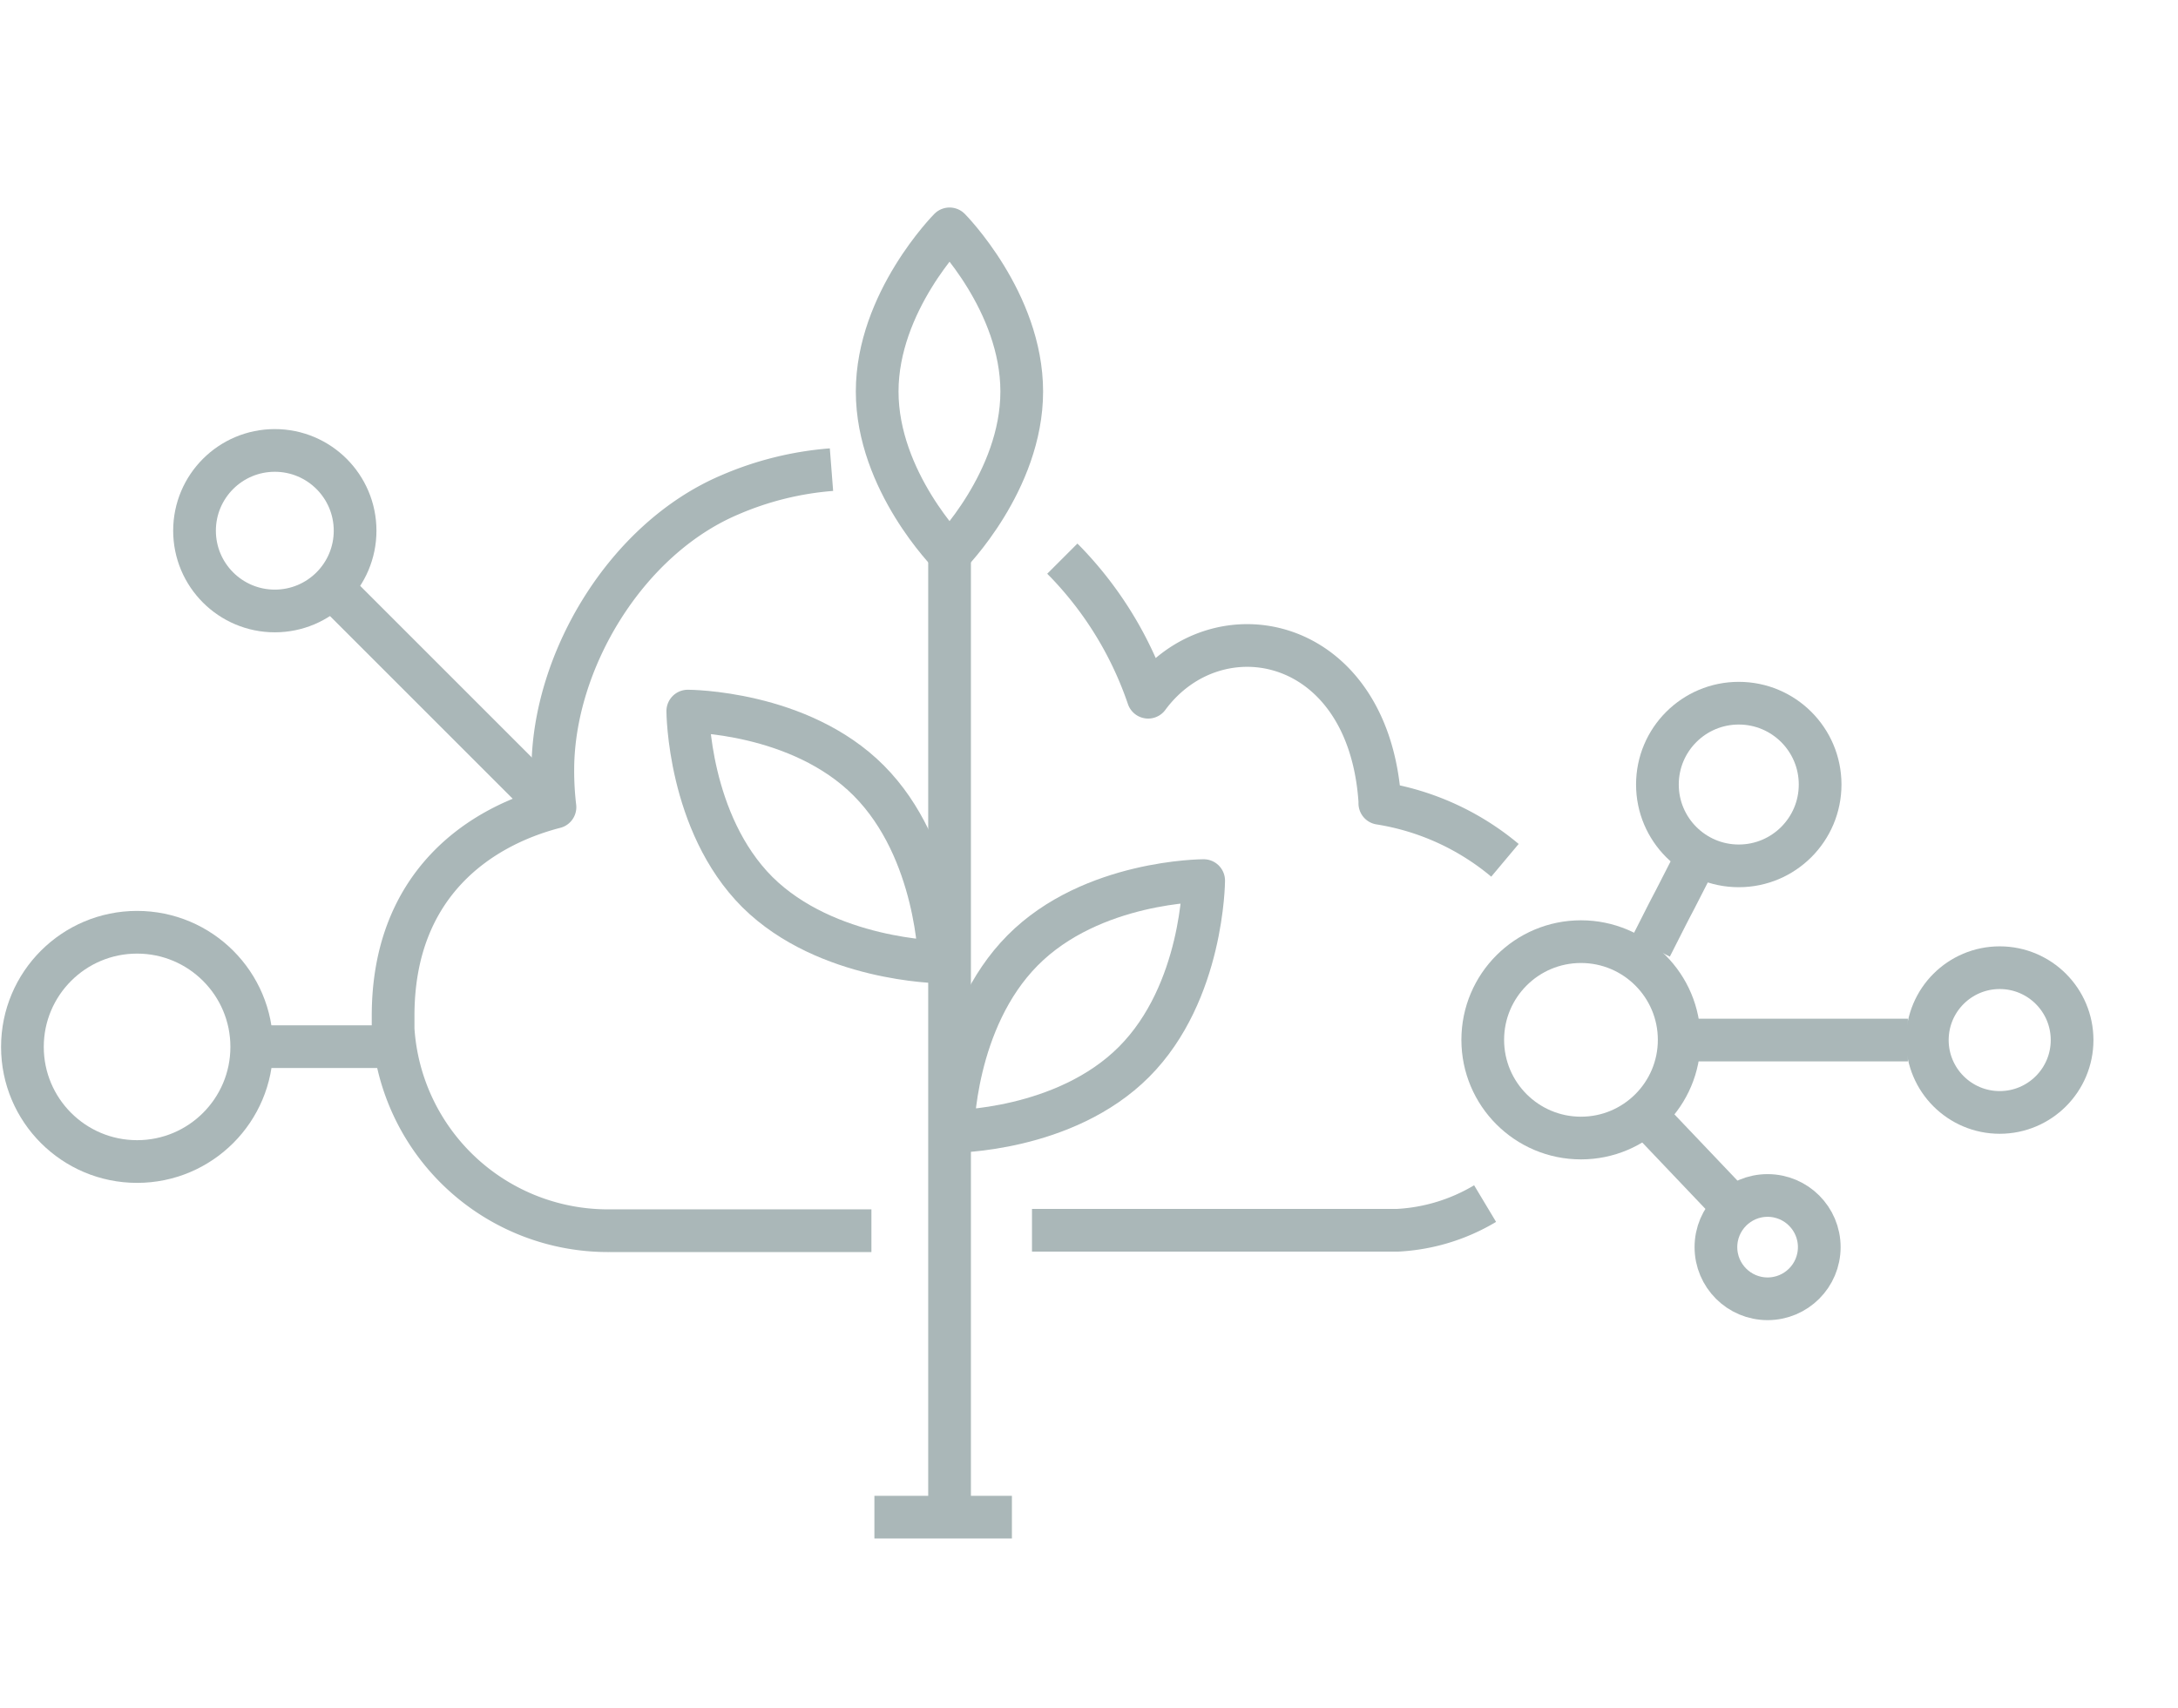 <svg xmlns="http://www.w3.org/2000/svg" width="102" height="80" viewBox="0 0 102 80"><title>nav</title><g id="Layer_1" data-name="Layer 1"><polyline points="44.47 70.67 44.47 36.21 44.47 34.65 44.47 32.21 44.47 30.67 44.47 25.54" style="fill:none;stroke:#aab7b8;stroke-linejoin:round;stroke-width:2px"/><path d="M53.11,49.74c3.24-3.25,3.26-8.49,3.26-8.49s-5.24,0-8.48,3.27S44.62,53,44.62,53,49.86,53,53.11,49.74Z" style="fill:none;stroke:#aab7b8;stroke-linejoin:round;stroke-width:2px"/><path d="M35.47,41.79c-3.24-3.24-3.26-8.48-3.26-8.48s5.24,0,8.48,3.26S44,45.06,44,45.06,38.71,45,35.47,41.79Z" style="fill:none;stroke:#aab7b8;stroke-linejoin:round;stroke-width:2px"/><path d="M47.85,18.34c0,4.2-3.38,7.61-3.38,7.61s-3.39-3.41-3.39-7.61,3.39-7.62,3.39-7.62S47.85,14.13,47.85,18.34Z" style="fill:none;stroke:#aab7b8;stroke-linejoin:round;stroke-width:2px"/><circle cx="6.42" cy="49.04" r="5.37" style="fill:none;stroke:#aab7b8;stroke-linejoin:round;stroke-width:2px"/><path d="M38.94,22a14.89,14.89,0,0,0-4.76,1.18C29.3,25.25,25.89,31,25.89,36.06a14.43,14.43,0,0,0,.1,1.75h0c-3.56.92-7.58,3.63-7.58,9.77,0,.21,0,.43,0,.63a10.08,10.08,0,0,0,10.14,9.44H40.81" style="fill:none;stroke:#aab7b8;stroke-linejoin:round;stroke-width:2px"/><path d="M70.48,40.3a12.06,12.06,0,0,0-5.86-2.67l0-.11c-.53-7.82-7.66-9.18-10.85-4.86h0a17,17,0,0,0-3.87-6.34l-.15-.15" style="fill:none;stroke:#aab7b8;stroke-linejoin:round;stroke-width:2px"/><path d="M69.55,56.38a8.87,8.87,0,0,1-4.1,1.25H48.33" style="fill:none;stroke:#aab7b8;stroke-linejoin:round;stroke-width:2px"/><line x1="40.95" y1="71.07" x2="47.39" y2="71.07" style="fill:none;stroke:#aab7b8;stroke-linejoin:round;stroke-width:2px"/><line x1="11.52" y1="49.03" x2="18.63" y2="49.03" style="fill:none;stroke:#aab7b8;stroke-linejoin:round;stroke-width:2px"/><circle cx="12.87" cy="24.86" r="3.76" style="fill:none;stroke:#aab7b8;stroke-linejoin:round;stroke-width:2px"/><line x1="25.6" y1="37.59" x2="15.34" y2="27.33" style="fill:none;stroke:#aab7b8;stroke-linejoin:round;stroke-width:2px"/><circle cx="74.04" cy="48.71" r="4.6" style="fill:none;stroke:#aab7b8;stroke-linejoin:round;stroke-width:2px"/><circle cx="93.65" cy="48.72" r="3.39" style="fill:none;stroke:#aab7b8;stroke-linejoin:round;stroke-width:2px"/><line x1="78.4" y1="48.72" x2="89.35" y2="48.72" style="fill:none;stroke:#aab7b8;stroke-linejoin:round;stroke-width:2px"/><circle cx="81.43" cy="36.75" r="3.81" style="fill:none;stroke:#aab7b8;stroke-linejoin:round;stroke-width:2px"/><polyline points="77.31 44.36 78.07 42.86 78.24 42.53 78.45 42.13 78.66 41.72 79.78 39.53" style="fill:none;stroke:#aab7b8;stroke-linejoin:round;stroke-width:2px"/><circle cx="82.78" cy="58.42" r="2.42" style="fill:none;stroke:#aab7b8;stroke-linejoin:round;stroke-width:2px"/><line x1="76.95" y1="52.11" x2="81.23" y2="56.61" style="fill:none;stroke:#aab7b8;stroke-linejoin:round;stroke-width:2px"/></g></svg>